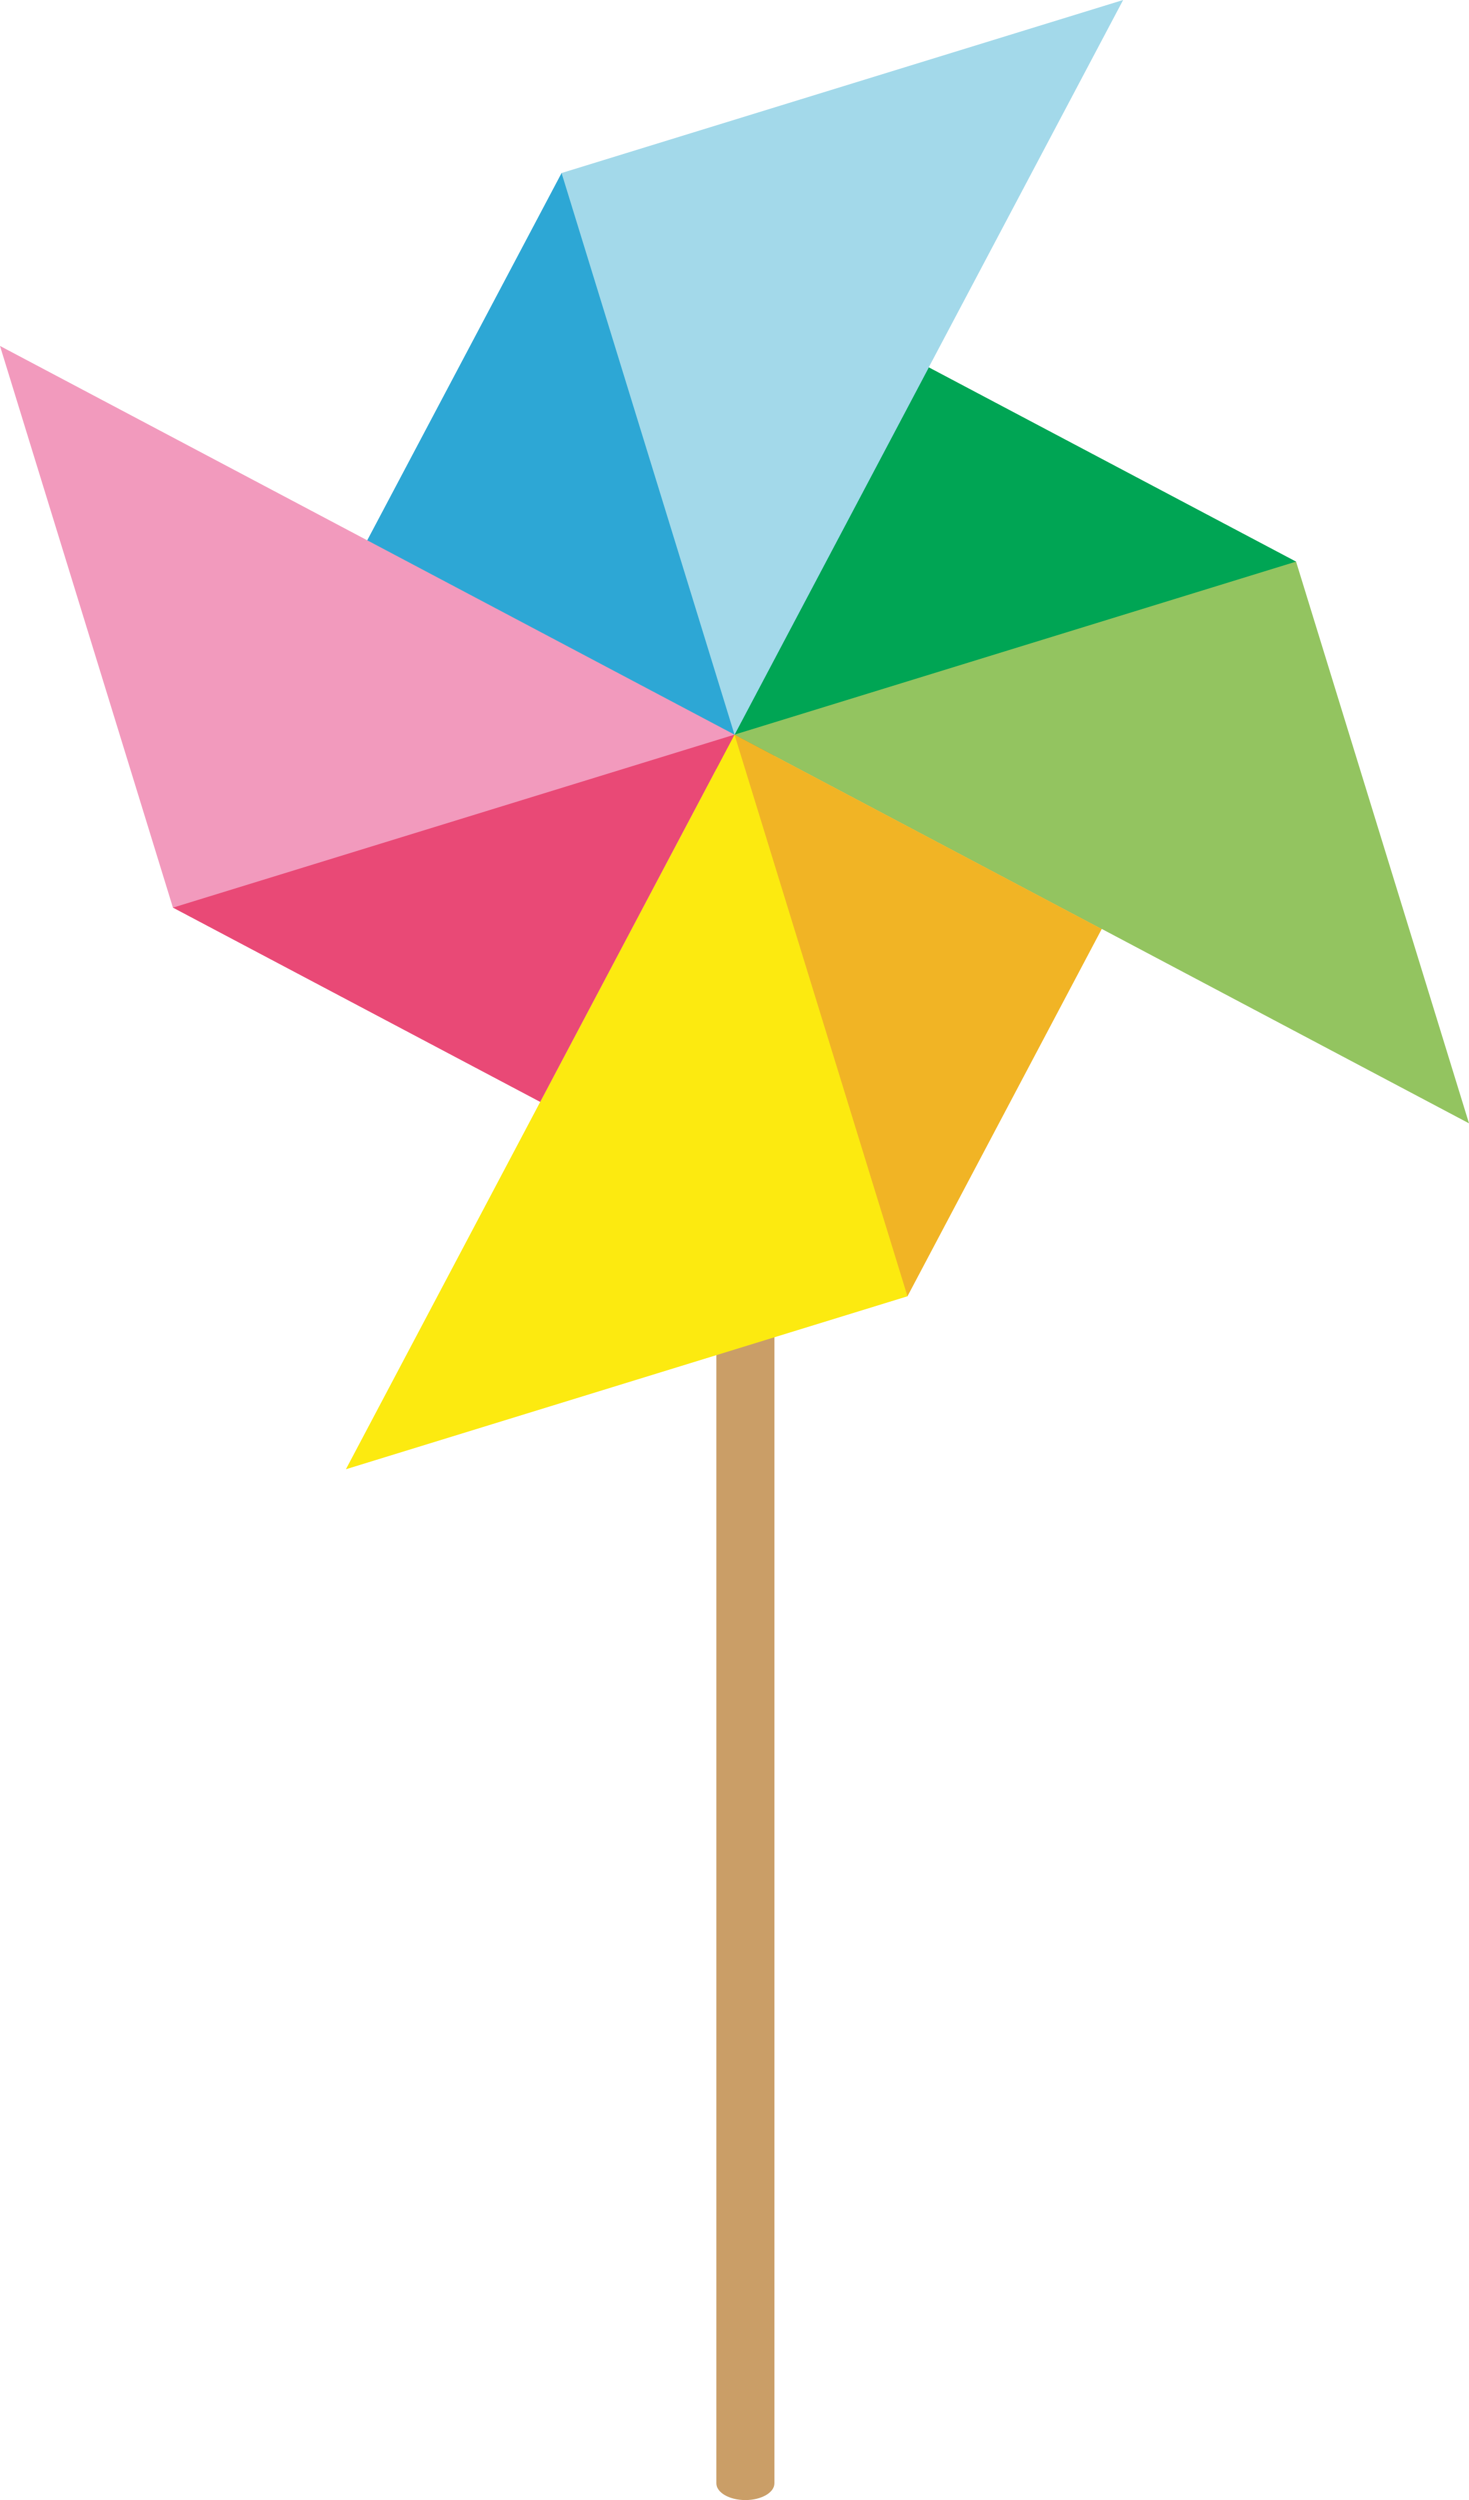 <svg id="レイヤー_1" data-name="レイヤー 1" xmlns="http://www.w3.org/2000/svg" viewBox="0 0 380.82 648.02"><defs><style>.cls-1{fill:#ca9e67;}.cls-2{fill:#00a554;}.cls-3{fill:#93c460;}.cls-4{fill:#f1b425;}.cls-5{fill:#fcea10;}.cls-6{fill:#e94976;}.cls-7{fill:#f29abd;}.cls-8{fill:#2da7d5;}.cls-9{fill:#a3d9ea;}</style></defs><path class="cls-1" d="M185.71,190.42V643.68c0,2.4,3.37,4.34,7.52,4.34s7.53-1.94,7.53-4.34V190.42Z"/><polygon class="cls-2" points="285.62 240.78 190.41 190.42 240.77 95.21 335.99 145.57 285.62 240.78 285.62 240.78"/><polygon class="cls-3" points="380.82 291.17 335.99 145.57 190.41 190.42 285.62 240.78 380.82 291.17 380.82 291.17"/><polygon class="cls-4" points="140.04 285.62 190.41 190.42 285.62 240.78 235.25 336 140.04 285.62 140.04 285.62"/><polygon class="cls-5" points="89.67 380.83 235.25 336 190.41 190.42 140.04 285.62 89.67 380.83 89.67 380.83"/><polygon class="cls-6" points="95.2 140.05 190.41 190.42 140.04 285.62 44.83 235.26 95.2 140.05 95.2 140.05"/><polygon class="cls-7" points="0 89.67 44.83 235.26 190.41 190.42 95.2 140.05 0 89.67 0 89.67"/><polygon class="cls-8" points="240.77 95.21 190.41 190.42 95.2 140.05 145.58 44.85 240.77 95.21 240.77 95.21"/><polygon class="cls-9" points="291.16 0 145.58 44.85 190.41 190.42 240.77 95.21 291.16 0 291.16 0"/></svg>